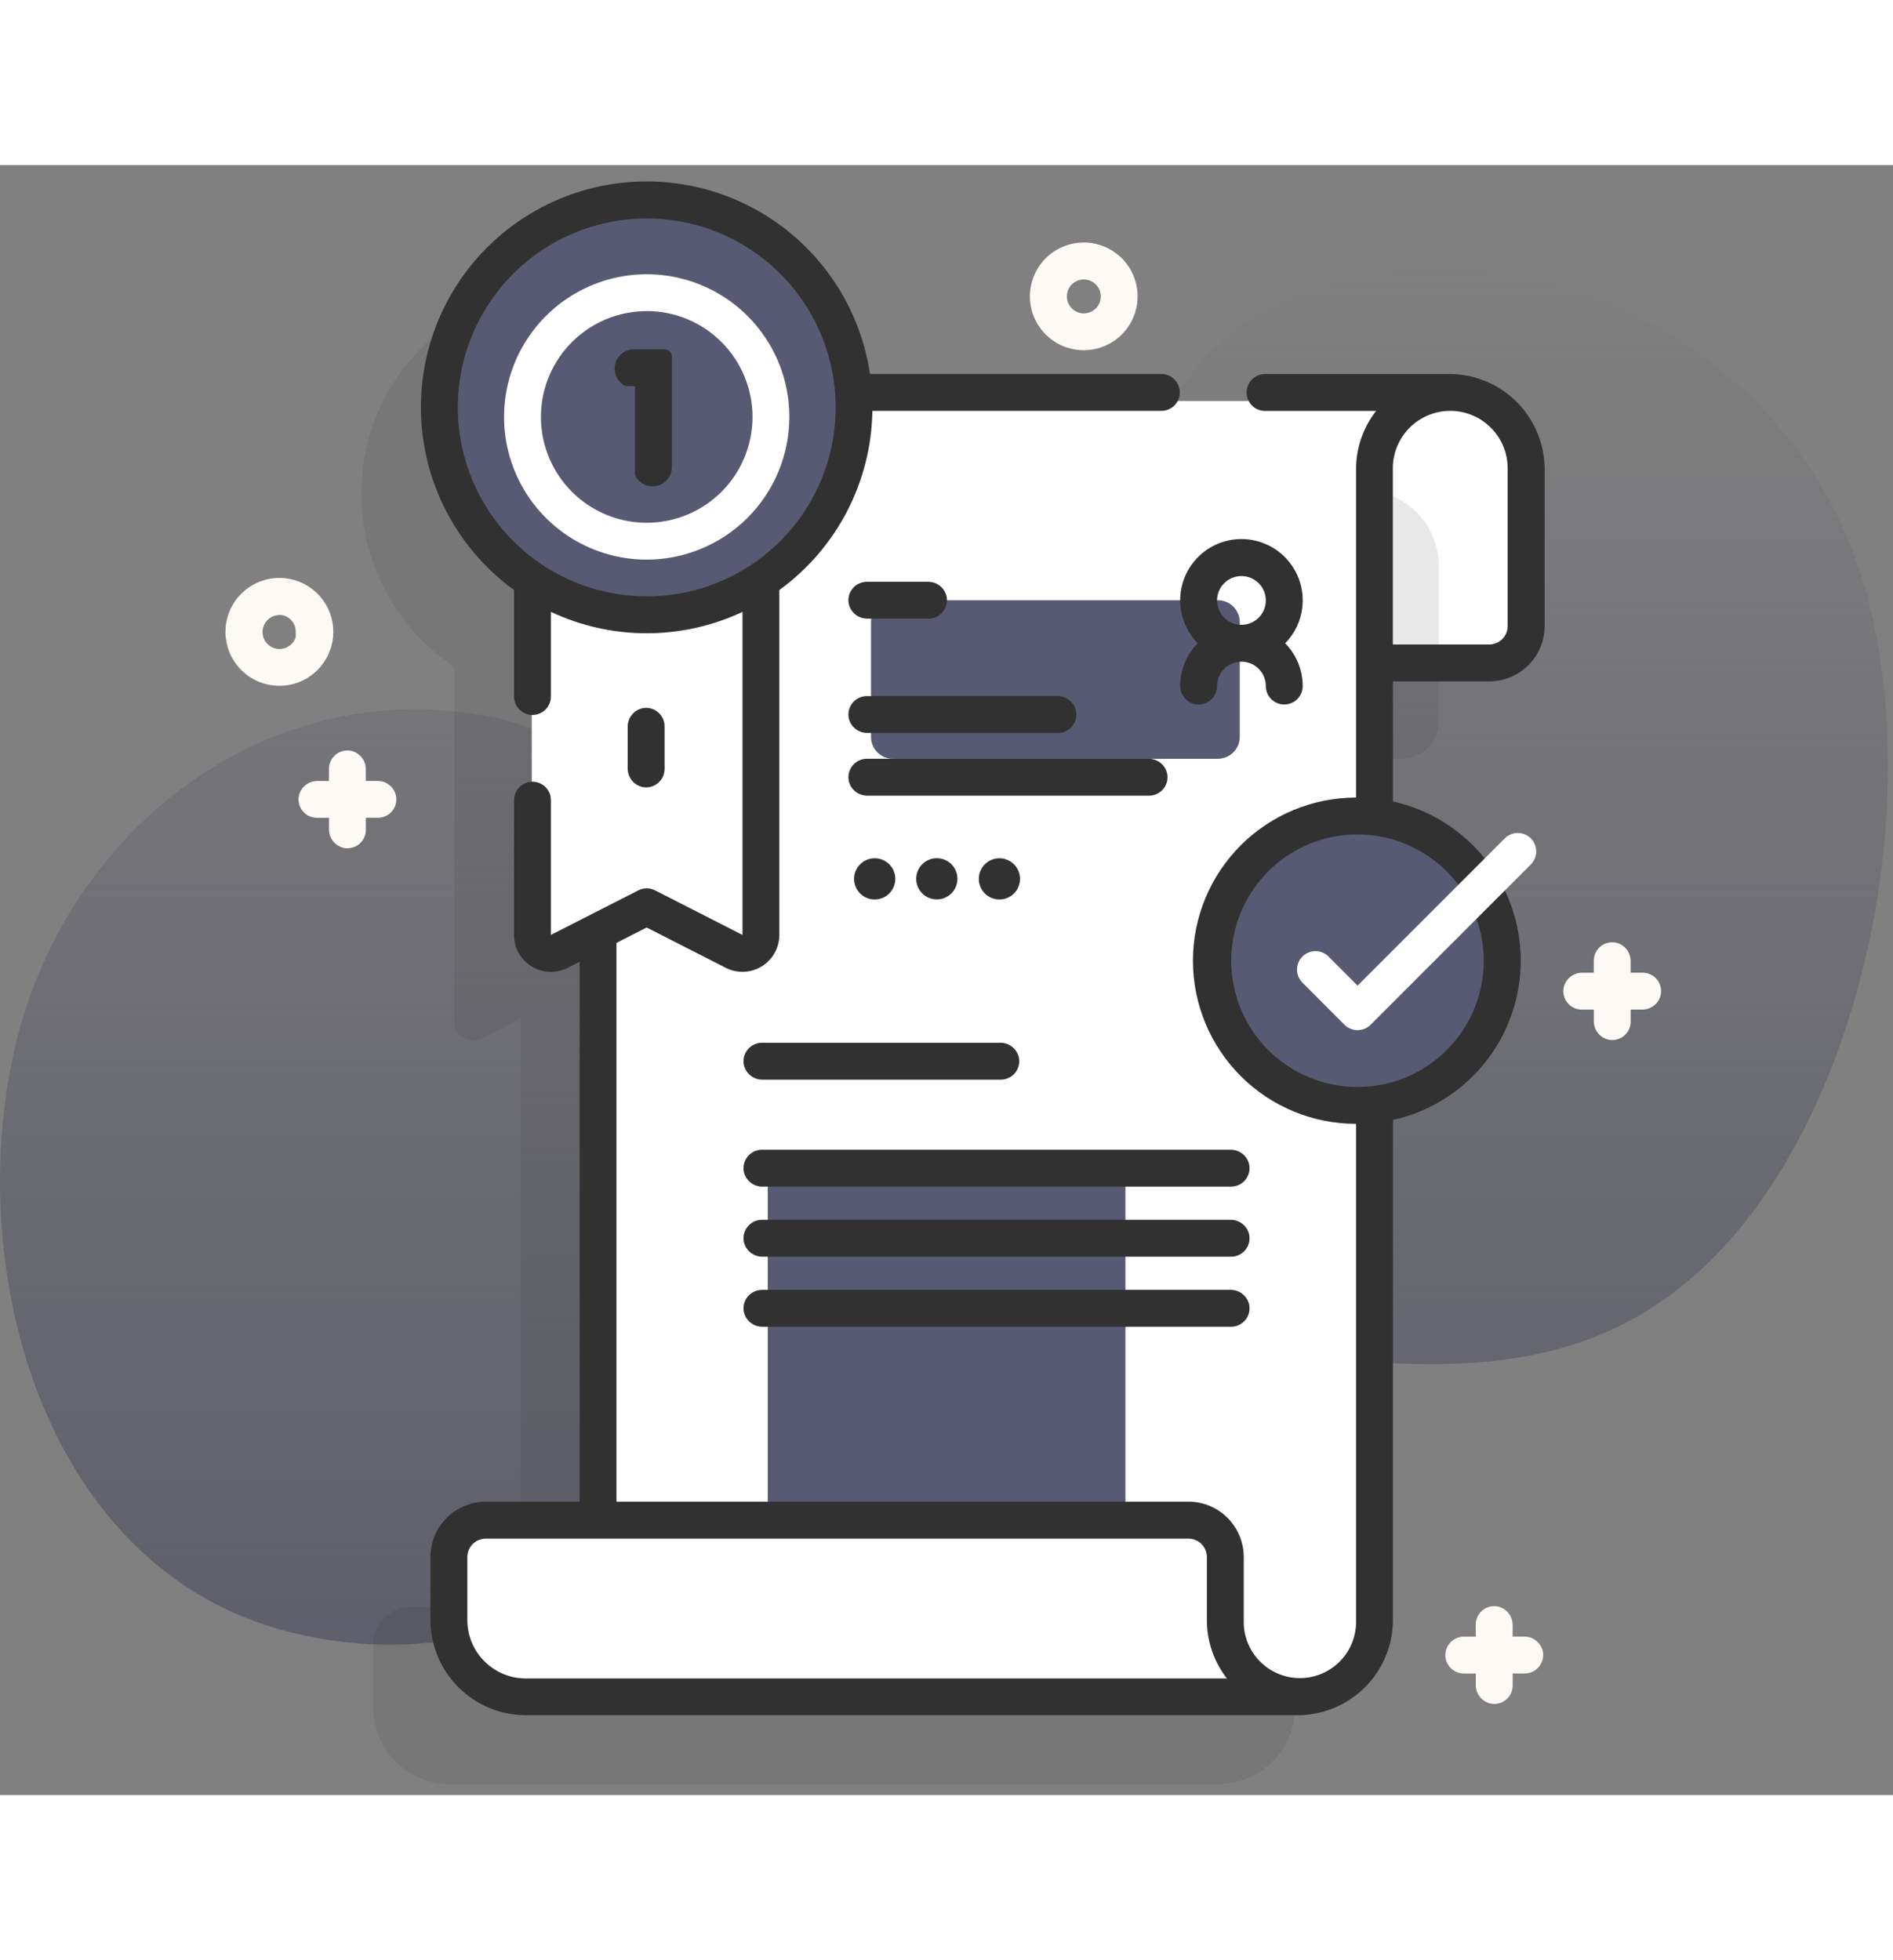 <svg width="85" height="88" viewBox="0 0 115 99" fill="none" xmlns="http://www.w3.org/2000/svg">
<rect x="0" y="0" width="115" height="99" fill="#808080" stroke="none"/>
<path d="M112.429 23.125C107.421 10.381 91.993 2.739 78.929 7.796C64.014 13.569 68.959 37.296 55.411 42.09C48.093 44.681 37.274 35.001 29.88 33.517C16.255 30.782 3.921 40.395 0.88 53.708C-2.22 67.29 2.751 85.431 17.674 89.117C35.449 93.508 44.709 77.529 59.62 72.941C74.92 68.232 91.937 79.353 104.605 65.823C113.964 55.823 117.386 35.744 112.427 23.123L112.429 23.125Z" fill="url(#paint0_linear)"/>
<path opacity="0.11" d="M47.072 19.034C46.913 16.904 46.214 14.848 45.041 13.063C43.867 11.277 42.259 9.82 40.366 8.828C38.474 7.836 36.36 7.343 34.224 7.395C32.088 7.446 30 8.041 28.158 9.123C26.315 10.205 24.779 11.738 23.693 13.579C22.608 15.419 22.009 17.505 21.953 19.641C21.897 21.777 22.386 23.892 23.374 25.786C24.362 27.681 25.817 29.293 27.6 30.469V52.03C27.6 52.224 27.649 52.415 27.744 52.585C27.839 52.754 27.976 52.896 28.141 52.998C28.307 53.099 28.495 53.156 28.689 53.164C28.883 53.172 29.076 53.129 29.249 53.041L31.632 51.826V87.582H24.912C24.618 87.582 24.326 87.64 24.055 87.753C23.783 87.865 23.536 88.03 23.328 88.238C23.12 88.446 22.955 88.693 22.842 88.965C22.73 89.237 22.672 89.528 22.672 89.822V93.658C22.664 94.89 23.145 96.075 24.011 96.951C24.876 97.828 26.054 98.326 27.286 98.334H74.286C74.237 98.334 74.186 98.328 74.14 98.327C75.354 98.294 76.508 97.789 77.355 96.918C78.201 96.047 78.675 94.88 78.674 93.665V23.704C78.673 22.466 79.164 21.279 80.039 20.403C80.913 19.527 82.1 19.035 83.338 19.033L47.072 19.034Z" fill="#313131"/>
<path d="M80.24 18.973V30.678H90.54C91.134 30.678 91.704 30.442 92.124 30.022C92.544 29.602 92.78 29.032 92.78 28.438V18.969C92.776 17.986 92.461 17.029 91.879 16.236C91.297 15.443 90.479 14.855 89.542 14.557C89.068 14.402 88.573 14.324 88.074 14.325H75.54C76.78 14.318 77.971 14.804 78.852 15.676C79.734 16.547 80.233 17.733 80.24 18.973Z" fill="white"/>
<path opacity="0.11" d="M74.863 24.349V36.054H85.163C85.757 36.054 86.327 35.818 86.747 35.398C87.167 34.978 87.403 34.408 87.403 33.814V24.345C87.399 23.362 87.084 22.405 86.502 21.612C85.92 20.819 85.102 20.231 84.165 19.933C83.691 19.778 83.196 19.7 82.697 19.701H70.163C71.403 19.694 72.594 20.18 73.475 21.052C74.357 21.924 74.856 23.109 74.863 24.349Z" fill="#313131"/>
<path d="M88.285 14.329C87.045 14.328 85.856 14.819 84.978 15.695C84.1 16.571 83.606 17.76 83.604 19V88.966C83.604 90.203 83.113 91.389 82.238 92.264C81.364 93.139 80.177 93.63 78.94 93.63H36.341V19C36.342 18.386 36.463 17.779 36.698 17.212C36.933 16.645 37.278 16.13 37.712 15.696C38.146 15.262 38.661 14.918 39.229 14.684C39.796 14.449 40.404 14.329 41.017 14.329H88.285Z" fill="white"/>
<path d="M67.251 60.7H47.762C47.465 60.7 47.18 60.818 46.97 61.028C46.76 61.238 46.642 61.523 46.642 61.82V93.182H68.371V61.82C68.371 61.523 68.253 61.238 68.043 61.028C67.833 60.818 67.548 60.7 67.251 60.7Z" fill="#585972"/>
<path d="M79.096 93.626H31.829C30.589 93.626 29.4 93.133 28.523 92.256C27.646 91.379 27.154 90.19 27.153 88.95V85.118C27.153 84.823 27.211 84.531 27.324 84.259C27.437 83.987 27.602 83.739 27.811 83.531C28.019 83.323 28.267 83.157 28.539 83.045C28.812 82.932 29.104 82.874 29.398 82.874H72.175C72.47 82.874 72.762 82.932 73.034 83.045C73.307 83.157 73.554 83.323 73.763 83.531C73.971 83.739 74.137 83.987 74.249 84.259C74.362 84.531 74.42 84.823 74.42 85.118V88.95C74.421 90.19 74.913 91.379 75.79 92.256C76.667 93.133 77.856 93.626 79.096 93.626Z" fill="white"/>
<path d="M82.472 57.689C87.327 57.689 91.263 53.753 91.263 48.898C91.263 44.043 87.327 40.107 82.472 40.107C77.617 40.107 73.681 44.043 73.681 48.898C73.681 53.753 77.617 57.689 82.472 57.689Z" fill="#585972"/>
<path d="M46.194 20.825V47.281C46.194 47.473 46.145 47.662 46.052 47.829C45.958 47.997 45.823 48.138 45.659 48.238C45.496 48.338 45.309 48.395 45.117 48.403C44.926 48.41 44.735 48.368 44.564 48.281L39.251 45.574L33.935 48.282C33.764 48.369 33.574 48.411 33.382 48.404C33.19 48.396 33.004 48.339 32.84 48.239C32.676 48.139 32.541 47.998 32.448 47.83C32.354 47.663 32.305 47.474 32.305 47.282V20.825H46.194Z" fill="white"/>
<path d="M39.288 27.891C46.246 27.891 51.886 22.251 51.886 15.293C51.886 8.335 46.246 2.695 39.288 2.695C32.33 2.695 26.69 8.335 26.69 15.293C26.69 22.251 32.33 27.891 39.288 27.891Z" fill="#585972"/>
<path d="M54.251 36.059H73.979C74.334 36.059 74.674 35.918 74.924 35.667C75.175 35.417 75.316 35.077 75.316 34.722V27.763C75.316 27.408 75.175 27.068 74.924 26.818C74.674 26.567 74.334 26.426 73.979 26.426H54.251C53.897 26.426 53.556 26.567 53.306 26.818C53.055 27.068 52.914 27.408 52.914 27.763V34.735C52.915 34.91 52.95 35.083 53.018 35.244C53.085 35.405 53.184 35.551 53.308 35.674C53.432 35.797 53.58 35.894 53.741 35.96C53.903 36.026 54.076 36.06 54.251 36.059Z" fill="#585972"/>
<path d="M56.404 27.546H52.704C52.441 27.551 52.185 27.465 51.977 27.304C51.77 27.142 51.624 26.914 51.565 26.658C51.531 26.495 51.533 26.326 51.572 26.163C51.612 26.001 51.687 25.849 51.792 25.72C51.898 25.59 52.031 25.486 52.182 25.414C52.333 25.343 52.498 25.306 52.665 25.306H56.365C56.628 25.301 56.885 25.387 57.092 25.548C57.299 25.71 57.445 25.938 57.504 26.194C57.538 26.358 57.536 26.527 57.497 26.689C57.457 26.852 57.382 27.003 57.277 27.133C57.171 27.262 57.038 27.367 56.887 27.438C56.736 27.51 56.571 27.547 56.404 27.546Z" fill="#313131"/>
<path d="M64.267 34.49H52.703C52.44 34.495 52.184 34.41 51.976 34.248C51.769 34.086 51.623 33.858 51.564 33.602C51.53 33.439 51.532 33.27 51.572 33.107C51.611 32.945 51.686 32.793 51.791 32.664C51.897 32.534 52.03 32.43 52.181 32.358C52.332 32.287 52.497 32.25 52.664 32.25H64.228C64.491 32.245 64.748 32.331 64.955 32.492C65.162 32.654 65.308 32.882 65.367 33.138C65.401 33.302 65.399 33.471 65.36 33.633C65.32 33.795 65.245 33.947 65.14 34.077C65.034 34.206 64.901 34.311 64.75 34.382C64.599 34.454 64.434 34.491 64.267 34.49Z" fill="#313131"/>
<path d="M69.803 38.298H52.703C52.44 38.303 52.184 38.218 51.976 38.056C51.769 37.894 51.623 37.666 51.564 37.41C51.53 37.247 51.532 37.077 51.572 36.915C51.611 36.753 51.686 36.601 51.791 36.472C51.897 36.342 52.03 36.238 52.181 36.166C52.332 36.094 52.497 36.058 52.664 36.058H69.764C70.027 36.053 70.284 36.139 70.491 36.3C70.698 36.462 70.844 36.69 70.903 36.946C70.938 37.11 70.935 37.279 70.896 37.441C70.856 37.603 70.781 37.755 70.676 37.885C70.57 38.014 70.437 38.118 70.286 38.19C70.135 38.262 69.97 38.298 69.803 38.298Z" fill="#313131"/>
<path d="M60.795 55.547H46.331C46.068 55.552 45.812 55.467 45.604 55.305C45.397 55.143 45.251 54.915 45.192 54.659C45.158 54.496 45.16 54.327 45.2 54.164C45.239 54.002 45.314 53.85 45.419 53.721C45.525 53.591 45.658 53.487 45.809 53.415C45.96 53.343 46.125 53.307 46.292 53.307H60.756C61.019 53.302 61.276 53.388 61.483 53.549C61.69 53.711 61.836 53.939 61.895 54.195C61.929 54.359 61.927 54.528 61.888 54.69C61.848 54.852 61.773 55.004 61.668 55.134C61.562 55.263 61.429 55.368 61.278 55.439C61.127 55.511 60.962 55.547 60.795 55.547Z" fill="#313131"/>
<path d="M74.792 62.044H46.331C46.068 62.049 45.812 61.964 45.604 61.802C45.397 61.64 45.251 61.412 45.192 61.156C45.158 60.993 45.16 60.824 45.2 60.661C45.239 60.499 45.314 60.347 45.419 60.218C45.525 60.088 45.658 59.984 45.809 59.912C45.96 59.841 46.125 59.804 46.292 59.804H74.747C75.01 59.799 75.266 59.885 75.474 60.046C75.681 60.208 75.827 60.436 75.886 60.692C75.92 60.855 75.918 61.024 75.879 61.186C75.84 61.348 75.765 61.499 75.66 61.628C75.556 61.758 75.423 61.862 75.273 61.934C75.123 62.006 74.959 62.044 74.792 62.044Z" fill="#313131"/>
<path d="M74.792 66.3H46.331C46.068 66.305 45.812 66.219 45.604 66.058C45.397 65.896 45.251 65.668 45.192 65.412C45.158 65.249 45.16 65.079 45.2 64.917C45.239 64.755 45.314 64.603 45.419 64.474C45.525 64.344 45.658 64.24 45.809 64.168C45.96 64.096 46.125 64.06 46.292 64.06H74.747C75.01 64.055 75.266 64.141 75.474 64.302C75.681 64.464 75.827 64.692 75.886 64.948C75.92 65.111 75.918 65.28 75.879 65.442C75.84 65.603 75.765 65.755 75.66 65.884C75.556 66.014 75.423 66.118 75.273 66.19C75.123 66.262 74.959 66.3 74.792 66.3Z" fill="#313131"/>
<path d="M74.792 70.556H46.331C46.068 70.561 45.812 70.475 45.604 70.314C45.397 70.152 45.251 69.924 45.192 69.668C45.158 69.505 45.16 69.335 45.2 69.173C45.239 69.011 45.314 68.859 45.419 68.73C45.525 68.6 45.658 68.496 45.809 68.424C45.96 68.353 46.125 68.316 46.292 68.316H74.747C75.01 68.311 75.266 68.397 75.474 68.558C75.681 68.72 75.827 68.948 75.886 69.204C75.92 69.367 75.918 69.536 75.879 69.698C75.84 69.86 75.765 70.011 75.66 70.14C75.556 70.27 75.423 70.374 75.273 70.446C75.123 70.518 74.959 70.556 74.792 70.556Z" fill="#313131"/>
<path d="M53.138 44.604C53.83 44.604 54.39 44.044 54.39 43.352C54.39 42.661 53.83 42.1 53.138 42.1C52.447 42.1 51.886 42.661 51.886 43.352C51.886 44.044 52.447 44.604 53.138 44.604Z" fill="#313131"/>
<path d="M58.147 43.549C58.258 42.866 57.794 42.223 57.112 42.113C56.429 42.002 55.786 42.466 55.675 43.148C55.565 43.831 56.028 44.474 56.711 44.584C57.394 44.695 58.036 44.231 58.147 43.549Z" fill="#313131"/>
<path d="M60.714 44.604C61.405 44.604 61.966 44.044 61.966 43.352C61.966 42.661 61.405 42.1 60.714 42.1C60.023 42.1 59.462 42.661 59.462 43.352C59.462 44.044 60.023 44.604 60.714 44.604Z" fill="#313131"/>
<path d="M38.133 36.628V34.128C38.128 33.865 38.214 33.609 38.375 33.401C38.537 33.194 38.765 33.048 39.021 32.989C39.185 32.955 39.354 32.957 39.516 32.997C39.678 33.036 39.83 33.111 39.96 33.217C40.089 33.322 40.194 33.455 40.265 33.606C40.337 33.757 40.373 33.922 40.373 34.089V36.671C40.373 36.838 40.337 37.003 40.265 37.154C40.194 37.305 40.089 37.438 39.96 37.544C39.83 37.649 39.678 37.724 39.516 37.764C39.354 37.803 39.185 37.806 39.021 37.771C38.764 37.712 38.536 37.565 38.374 37.357C38.213 37.149 38.127 36.892 38.133 36.628Z" fill="#313131"/>
<path d="M39.288 23.962C37.574 23.962 35.898 23.454 34.473 22.502C33.048 21.549 31.937 20.196 31.281 18.612C30.625 17.028 30.453 15.286 30.788 13.604C31.122 11.923 31.948 10.379 33.16 9.167C34.372 7.955 35.916 7.129 37.597 6.795C39.279 6.46 41.021 6.632 42.605 7.288C44.188 7.944 45.542 9.055 46.494 10.48C47.447 11.905 47.955 13.581 47.955 15.295C47.952 17.593 47.038 19.796 45.414 21.421C43.789 23.046 41.586 23.959 39.288 23.962ZM39.288 8.868C38.017 8.868 36.774 9.245 35.718 9.951C34.66 10.658 33.837 11.661 33.35 12.836C32.864 14.01 32.737 15.302 32.985 16.549C33.233 17.796 33.845 18.941 34.743 19.84C35.642 20.739 36.788 21.351 38.034 21.599C39.281 21.847 40.573 21.719 41.748 21.233C42.922 20.747 43.926 19.923 44.632 18.866C45.338 17.809 45.715 16.566 45.715 15.295C45.715 13.59 45.038 11.955 43.833 10.749C42.628 9.543 40.993 8.864 39.288 8.862V8.868Z" fill="white"/>
<path d="M38.577 18.729V13.429H38.123C38.06 13.429 37.998 13.416 37.941 13.391C37.883 13.366 37.831 13.329 37.788 13.283C37.599 13.134 37.46 12.931 37.391 12.7C37.321 12.47 37.324 12.223 37.4 11.995C37.475 11.766 37.619 11.566 37.812 11.422C38.005 11.278 38.237 11.197 38.478 11.189H40.384C40.499 11.189 40.609 11.235 40.69 11.316C40.772 11.397 40.817 11.507 40.817 11.622V18.371C40.81 18.612 40.729 18.846 40.585 19.039C40.441 19.232 40.241 19.377 40.012 19.452C39.783 19.527 39.536 19.53 39.305 19.46C39.074 19.39 38.871 19.25 38.722 19.06C38.677 19.018 38.641 18.966 38.616 18.909C38.591 18.853 38.578 18.791 38.577 18.729Z" fill="#313131"/>
<path d="M79.139 26.441C79.141 25.83 78.991 25.228 78.705 24.689C78.418 24.149 78.004 23.688 77.497 23.347C76.99 23.006 76.407 22.794 75.8 22.731C75.192 22.669 74.578 22.756 74.012 22.987C73.447 23.218 72.946 23.584 72.556 24.054C72.165 24.523 71.896 25.082 71.772 25.68C71.649 26.279 71.674 26.898 71.847 27.485C72.019 28.071 72.333 28.605 72.761 29.041C72.079 29.735 71.696 30.668 71.696 31.641C71.696 31.938 71.814 32.223 72.024 32.433C72.234 32.643 72.519 32.761 72.816 32.761C73.113 32.761 73.398 32.643 73.608 32.433C73.818 32.223 73.936 31.938 73.936 31.641C73.936 31.248 74.092 30.871 74.37 30.594C74.648 30.316 75.025 30.16 75.418 30.16C75.811 30.16 76.188 30.316 76.465 30.594C76.743 30.871 76.899 31.248 76.899 31.641C76.899 31.938 77.017 32.223 77.227 32.433C77.437 32.643 77.722 32.761 78.019 32.761C78.316 32.761 78.601 32.643 78.811 32.433C79.021 32.223 79.139 31.938 79.139 31.641C79.139 30.668 78.757 29.735 78.074 29.041C78.757 28.348 79.139 27.414 79.139 26.441ZM75.417 24.96C75.71 24.96 75.997 25.047 76.24 25.21C76.484 25.372 76.674 25.604 76.786 25.874C76.898 26.145 76.927 26.443 76.87 26.73C76.813 27.017 76.672 27.281 76.465 27.488C76.257 27.695 75.993 27.837 75.706 27.894C75.419 27.951 75.121 27.922 74.851 27.809C74.58 27.697 74.349 27.508 74.186 27.264C74.023 27.02 73.936 26.734 73.936 26.441C73.937 26.048 74.093 25.672 74.37 25.394C74.648 25.116 75.025 24.96 75.417 24.959V24.96Z" fill="#313131"/>
<path d="M99.789 49.051H99.061V48.365C99.066 48.102 98.98 47.845 98.818 47.638C98.657 47.431 98.428 47.285 98.172 47.226C98.009 47.192 97.84 47.194 97.677 47.234C97.515 47.273 97.364 47.348 97.234 47.454C97.105 47.559 97.001 47.692 96.929 47.843C96.858 47.994 96.821 48.159 96.821 48.326V49.054H96.135C95.872 49.049 95.615 49.135 95.408 49.297C95.201 49.459 95.055 49.687 94.996 49.943C94.962 50.106 94.964 50.275 95.004 50.438C95.043 50.6 95.118 50.751 95.224 50.881C95.329 51.01 95.462 51.115 95.613 51.186C95.764 51.258 95.929 51.294 96.096 51.294H96.824V51.98C96.819 52.243 96.905 52.5 97.067 52.707C97.228 52.914 97.457 53.06 97.713 53.119C97.876 53.153 98.045 53.151 98.208 53.111C98.37 53.072 98.521 52.997 98.651 52.891C98.78 52.786 98.885 52.653 98.956 52.502C99.028 52.351 99.064 52.186 99.064 52.019V51.291H99.75C100.013 51.296 100.27 51.21 100.477 51.048C100.684 50.886 100.83 50.658 100.889 50.402C100.923 50.239 100.921 50.07 100.881 49.907C100.842 49.745 100.767 49.594 100.661 49.464C100.556 49.335 100.423 49.23 100.272 49.159C100.121 49.087 99.956 49.051 99.789 49.051Z" fill="#FDFAF6"/>
<path d="M22.91 37.402H22.224V36.716C22.229 36.453 22.143 36.197 21.982 35.989C21.82 35.782 21.592 35.636 21.336 35.577C21.173 35.543 21.003 35.545 20.841 35.584C20.679 35.624 20.527 35.699 20.398 35.804C20.268 35.91 20.164 36.043 20.092 36.194C20.02 36.345 19.984 36.51 19.984 36.677V37.405H19.298C19.035 37.4 18.778 37.486 18.571 37.648C18.364 37.809 18.218 38.038 18.159 38.294C18.125 38.458 18.128 38.627 18.167 38.789C18.206 38.951 18.282 39.102 18.387 39.232C18.492 39.361 18.625 39.466 18.776 39.537C18.927 39.609 19.092 39.645 19.259 39.645H19.987V40.331C19.982 40.594 20.068 40.85 20.229 41.058C20.391 41.265 20.619 41.411 20.875 41.47C21.039 41.505 21.208 41.502 21.37 41.463C21.532 41.423 21.684 41.348 21.814 41.243C21.943 41.137 22.048 41.004 22.119 40.853C22.191 40.702 22.228 40.537 22.227 40.37V39.642H22.955C23.122 39.642 23.287 39.606 23.438 39.534C23.589 39.463 23.722 39.358 23.827 39.229C23.933 39.099 24.008 38.948 24.047 38.786C24.087 38.623 24.089 38.455 24.055 38.291C23.996 38.034 23.849 37.805 23.641 37.643C23.432 37.481 23.174 37.396 22.91 37.402Z" fill="#FDFAF6"/>
<path d="M92.579 89.374H91.893V88.688C91.898 88.425 91.812 88.168 91.65 87.961C91.489 87.754 91.26 87.608 91.004 87.549C90.841 87.515 90.672 87.517 90.509 87.557C90.347 87.596 90.196 87.671 90.066 87.777C89.937 87.882 89.832 88.015 89.761 88.166C89.689 88.317 89.653 88.482 89.653 88.649V89.377H88.967C88.704 89.372 88.447 89.458 88.24 89.62C88.033 89.781 87.887 90.01 87.828 90.266C87.794 90.429 87.796 90.598 87.836 90.761C87.875 90.923 87.951 91.074 88.056 91.204C88.161 91.333 88.294 91.438 88.445 91.509C88.596 91.581 88.761 91.617 88.928 91.617H89.656V92.303C89.651 92.566 89.737 92.823 89.899 93.03C90.061 93.237 90.289 93.383 90.545 93.442C90.709 93.476 90.877 93.474 91.04 93.434C91.202 93.395 91.353 93.32 91.483 93.214C91.612 93.109 91.717 92.976 91.788 92.825C91.86 92.674 91.897 92.509 91.896 92.342V91.614H92.624C92.791 91.614 92.956 91.578 93.107 91.506C93.258 91.435 93.391 91.33 93.496 91.201C93.602 91.071 93.677 90.92 93.716 90.758C93.756 90.595 93.758 90.426 93.724 90.263C93.665 90.006 93.518 89.777 93.31 89.615C93.101 89.453 92.843 89.368 92.579 89.374Z" fill="#FDFAF6"/>
<path d="M16.98 31.626C16.18 31.628 15.406 31.337 14.805 30.807C14.204 30.277 13.818 29.546 13.72 28.751C13.622 27.956 13.818 27.153 14.272 26.493C14.726 25.833 15.405 25.362 16.183 25.169C16.96 24.976 17.781 25.074 18.491 25.445C19.2 25.816 19.75 26.434 20.035 27.183C20.32 27.931 20.321 28.758 20.038 29.507C19.755 30.256 19.207 30.876 18.498 31.249C18.03 31.495 17.509 31.625 16.98 31.626ZM16.98 27.326C16.79 27.326 16.602 27.379 16.44 27.479C16.277 27.579 16.146 27.722 16.06 27.893C15.973 28.063 15.936 28.254 15.952 28.444C15.968 28.634 16.037 28.817 16.15 28.97C16.263 29.124 16.417 29.243 16.594 29.315C16.771 29.386 16.964 29.407 17.152 29.376C17.341 29.344 17.516 29.261 17.66 29.135C17.804 29.009 17.91 28.846 17.966 28.664V28.351C17.971 28.142 17.911 27.936 17.794 27.762C17.677 27.589 17.509 27.455 17.313 27.381C17.207 27.343 17.095 27.323 16.982 27.322L16.98 27.326Z" fill="#FDFAF6"/>
<path d="M65.843 11.244C65.154 11.245 64.482 11.029 63.923 10.625C63.364 10.221 62.946 9.652 62.73 8.997C62.515 8.342 62.511 7.636 62.72 6.979C62.93 6.322 63.341 5.748 63.896 5.339C64.451 4.93 65.121 4.706 65.81 4.7C66.5 4.694 67.173 4.907 67.735 5.306C68.297 5.706 68.718 6.273 68.938 6.926C69.159 7.58 69.167 8.286 68.962 8.944C68.755 9.609 68.34 10.191 67.779 10.605C67.218 11.018 66.54 11.242 65.843 11.244ZM65.843 6.944C65.653 6.944 65.466 6.997 65.303 7.097C65.141 7.197 65.009 7.34 64.923 7.51C64.837 7.68 64.8 7.87 64.816 8.06C64.831 8.251 64.9 8.432 65.012 8.586C65.125 8.74 65.279 8.859 65.455 8.931C65.632 9.002 65.825 9.024 66.013 8.992C66.201 8.961 66.377 8.878 66.521 8.752C66.664 8.627 66.77 8.464 66.827 8.282C66.875 8.128 66.886 7.965 66.859 7.805C66.833 7.646 66.769 7.495 66.673 7.365C66.577 7.235 66.452 7.129 66.308 7.056C66.164 6.983 66.005 6.945 65.843 6.945V6.944Z" fill="#FDFAF6"/>
<path d="M88.204 12.69H76.851C76.554 12.69 76.269 12.808 76.059 13.018C75.849 13.228 75.731 13.513 75.731 13.81C75.731 14.107 75.849 14.392 76.059 14.602C76.269 14.812 76.554 14.93 76.851 14.93H83.597C82.807 15.944 82.379 17.192 82.38 18.477V38.414C79.752 38.414 77.232 39.458 75.373 41.316C73.515 43.175 72.471 45.695 72.471 48.323C72.471 50.951 73.515 53.471 75.373 55.33C77.232 57.188 79.752 58.232 82.38 58.232V88.366C82.396 88.824 82.319 89.28 82.155 89.708C81.99 90.135 81.742 90.525 81.423 90.855C81.105 91.184 80.724 91.446 80.302 91.625C79.88 91.804 79.427 91.896 78.969 91.896C78.511 91.896 78.058 91.804 77.636 91.625C77.214 91.446 76.833 91.184 76.515 90.855C76.197 90.525 75.948 90.135 75.783 89.708C75.619 89.28 75.542 88.824 75.558 88.366V84.539C75.557 83.648 75.203 82.794 74.573 82.164C73.943 81.534 73.089 81.18 72.198 81.179H37.451V47.242L39.287 46.306L44.087 48.754C44.429 48.928 44.81 49.012 45.193 48.996C45.576 48.981 45.949 48.868 46.276 48.667C46.603 48.466 46.873 48.185 47.06 47.85C47.247 47.515 47.345 47.138 47.344 46.754V25.808C49.067 24.558 50.474 22.923 51.456 21.035C52.437 19.146 52.965 17.054 52.997 14.926H70.553C70.85 14.926 71.135 14.808 71.345 14.598C71.555 14.388 71.673 14.103 71.673 13.806C71.673 13.509 71.555 13.224 71.345 13.014C71.135 12.804 70.85 12.686 70.553 12.686H52.853C52.52 10.449 51.639 8.33 50.288 6.516C48.938 4.702 47.16 3.25 45.113 2.289C43.066 1.329 40.813 0.889 38.555 1.01C36.297 1.13 34.103 1.807 32.17 2.98C30.237 4.153 28.623 5.786 27.474 7.734C26.324 9.681 25.674 11.882 25.581 14.142C25.487 16.401 25.954 18.649 26.939 20.684C27.925 22.72 29.398 24.48 31.228 25.808V32.276C31.228 32.573 31.346 32.858 31.556 33.068C31.766 33.278 32.051 33.396 32.348 33.396C32.645 33.396 32.93 33.278 33.14 33.068C33.35 32.858 33.468 32.573 33.468 32.276V27.136C35.289 27.992 37.276 28.435 39.288 28.435C41.299 28.435 43.286 27.992 45.107 27.136V46.758L39.796 44.05C39.639 43.97 39.464 43.928 39.288 43.928C39.111 43.928 38.937 43.97 38.779 44.05L33.468 46.757V38.571C33.468 38.274 33.35 37.989 33.14 37.779C32.93 37.569 32.645 37.451 32.348 37.451C32.051 37.451 31.766 37.569 31.556 37.779C31.346 37.989 31.228 38.274 31.228 38.571V46.758C31.227 47.142 31.325 47.519 31.512 47.854C31.699 48.189 31.969 48.47 32.296 48.671C32.623 48.872 32.996 48.985 33.379 49.001C33.763 49.016 34.143 48.932 34.485 48.758L35.211 48.388V81.182H29.511C28.62 81.183 27.766 81.537 27.136 82.167C26.506 82.797 26.152 83.651 26.151 84.542V88.369C26.155 89.902 26.766 91.372 27.85 92.455C28.935 93.539 30.405 94.148 31.938 94.15H79.106C79.182 94.15 79.258 94.142 79.332 94.127C80.775 94.001 82.117 93.339 83.096 92.272C84.075 91.206 84.619 89.811 84.621 88.363V57.997C86.823 57.509 88.792 56.284 90.204 54.525C91.616 52.766 92.385 50.578 92.385 48.323C92.385 46.068 91.616 43.88 90.204 42.121C88.792 40.362 86.823 39.137 84.621 38.649V31.357H90.476C91.367 31.356 92.221 31.002 92.851 30.372C93.481 29.742 93.835 28.888 93.836 27.997V18.472C93.834 16.965 93.245 15.518 92.194 14.438C91.142 13.358 89.712 12.731 88.205 12.689L88.204 12.69ZM27.811 14.718C27.811 12.448 28.484 10.229 29.745 8.341C31.006 6.453 32.799 4.982 34.896 4.113C36.994 3.244 39.301 3.017 41.528 3.46C43.755 3.902 45.8 4.996 47.405 6.601C49.011 8.206 50.104 10.252 50.547 12.478C50.989 14.705 50.762 17.013 49.893 19.11C49.024 21.207 47.553 23 45.665 24.261C43.778 25.522 41.558 26.195 39.288 26.195C36.245 26.192 33.327 24.982 31.175 22.83C29.024 20.678 27.813 17.76 27.81 14.717L27.811 14.718ZM71.856 91.918H31.938C30.998 91.917 30.096 91.543 29.431 90.878C28.766 90.213 28.392 89.311 28.391 88.371V84.544C28.391 84.247 28.509 83.962 28.72 83.752C28.929 83.543 29.214 83.424 29.511 83.424H72.198C72.495 83.424 72.78 83.543 72.99 83.752C73.2 83.962 73.318 84.247 73.318 84.544V88.371C73.317 89.656 73.745 90.905 74.535 91.918H71.856ZM90.138 48.323C90.138 49.84 89.688 51.323 88.845 52.585C88.002 53.846 86.804 54.83 85.403 55.41C84.001 55.991 82.459 56.143 80.971 55.847C79.483 55.551 78.116 54.82 77.043 53.747C75.97 52.675 75.24 51.308 74.944 49.82C74.647 48.332 74.799 46.789 75.38 45.388C75.961 43.986 76.944 42.788 78.205 41.945C79.467 41.102 80.95 40.652 82.467 40.652C84.501 40.654 86.451 41.463 87.889 42.901C89.327 44.34 90.136 46.289 90.138 48.323ZM91.59 27.997C91.59 28.294 91.472 28.579 91.262 28.789C91.052 28.999 90.767 29.117 90.47 29.117H84.615V18.473C84.607 18.01 84.692 17.55 84.864 17.12C85.035 16.69 85.291 16.299 85.615 15.969C85.94 15.639 86.327 15.376 86.754 15.197C87.181 15.018 87.64 14.926 88.103 14.926C88.566 14.926 89.024 15.018 89.451 15.197C89.878 15.376 90.265 15.639 90.59 15.969C90.914 16.299 91.17 16.69 91.342 17.12C91.514 17.55 91.598 18.01 91.59 18.473V27.997Z" fill="#313131"/>
<path d="M82.471 52.541C82.324 52.541 82.178 52.512 82.042 52.456C81.906 52.4 81.783 52.317 81.679 52.213L79.121 49.653C79.017 49.549 78.935 49.425 78.878 49.289C78.822 49.154 78.793 49.008 78.793 48.861C78.794 48.714 78.823 48.568 78.879 48.432C78.935 48.296 79.018 48.173 79.122 48.069C79.226 47.965 79.35 47.883 79.486 47.826C79.621 47.77 79.767 47.741 79.914 47.741C80.061 47.742 80.207 47.771 80.343 47.827C80.479 47.883 80.602 47.966 80.706 48.07L82.472 49.837L91.414 40.893C91.624 40.683 91.909 40.565 92.206 40.565C92.503 40.565 92.788 40.683 92.998 40.893C93.208 41.103 93.326 41.388 93.326 41.685C93.326 41.982 93.208 42.267 92.998 42.477L83.264 52.213C83.16 52.317 83.036 52.4 82.9 52.456C82.764 52.512 82.618 52.541 82.471 52.541Z" fill="white"/>
<defs>
<linearGradient id="paint0_linear" x1="57.348" y1="6.22" x2="57.348" y2="89.873" gradientUnits="userSpaceOnUse">
<stop stop-color="#5E5F6A" stop-opacity="0"/>
<stop offset="1" stop-color="#5E5F6A"/>
</linearGradient>
</defs>
</svg>
